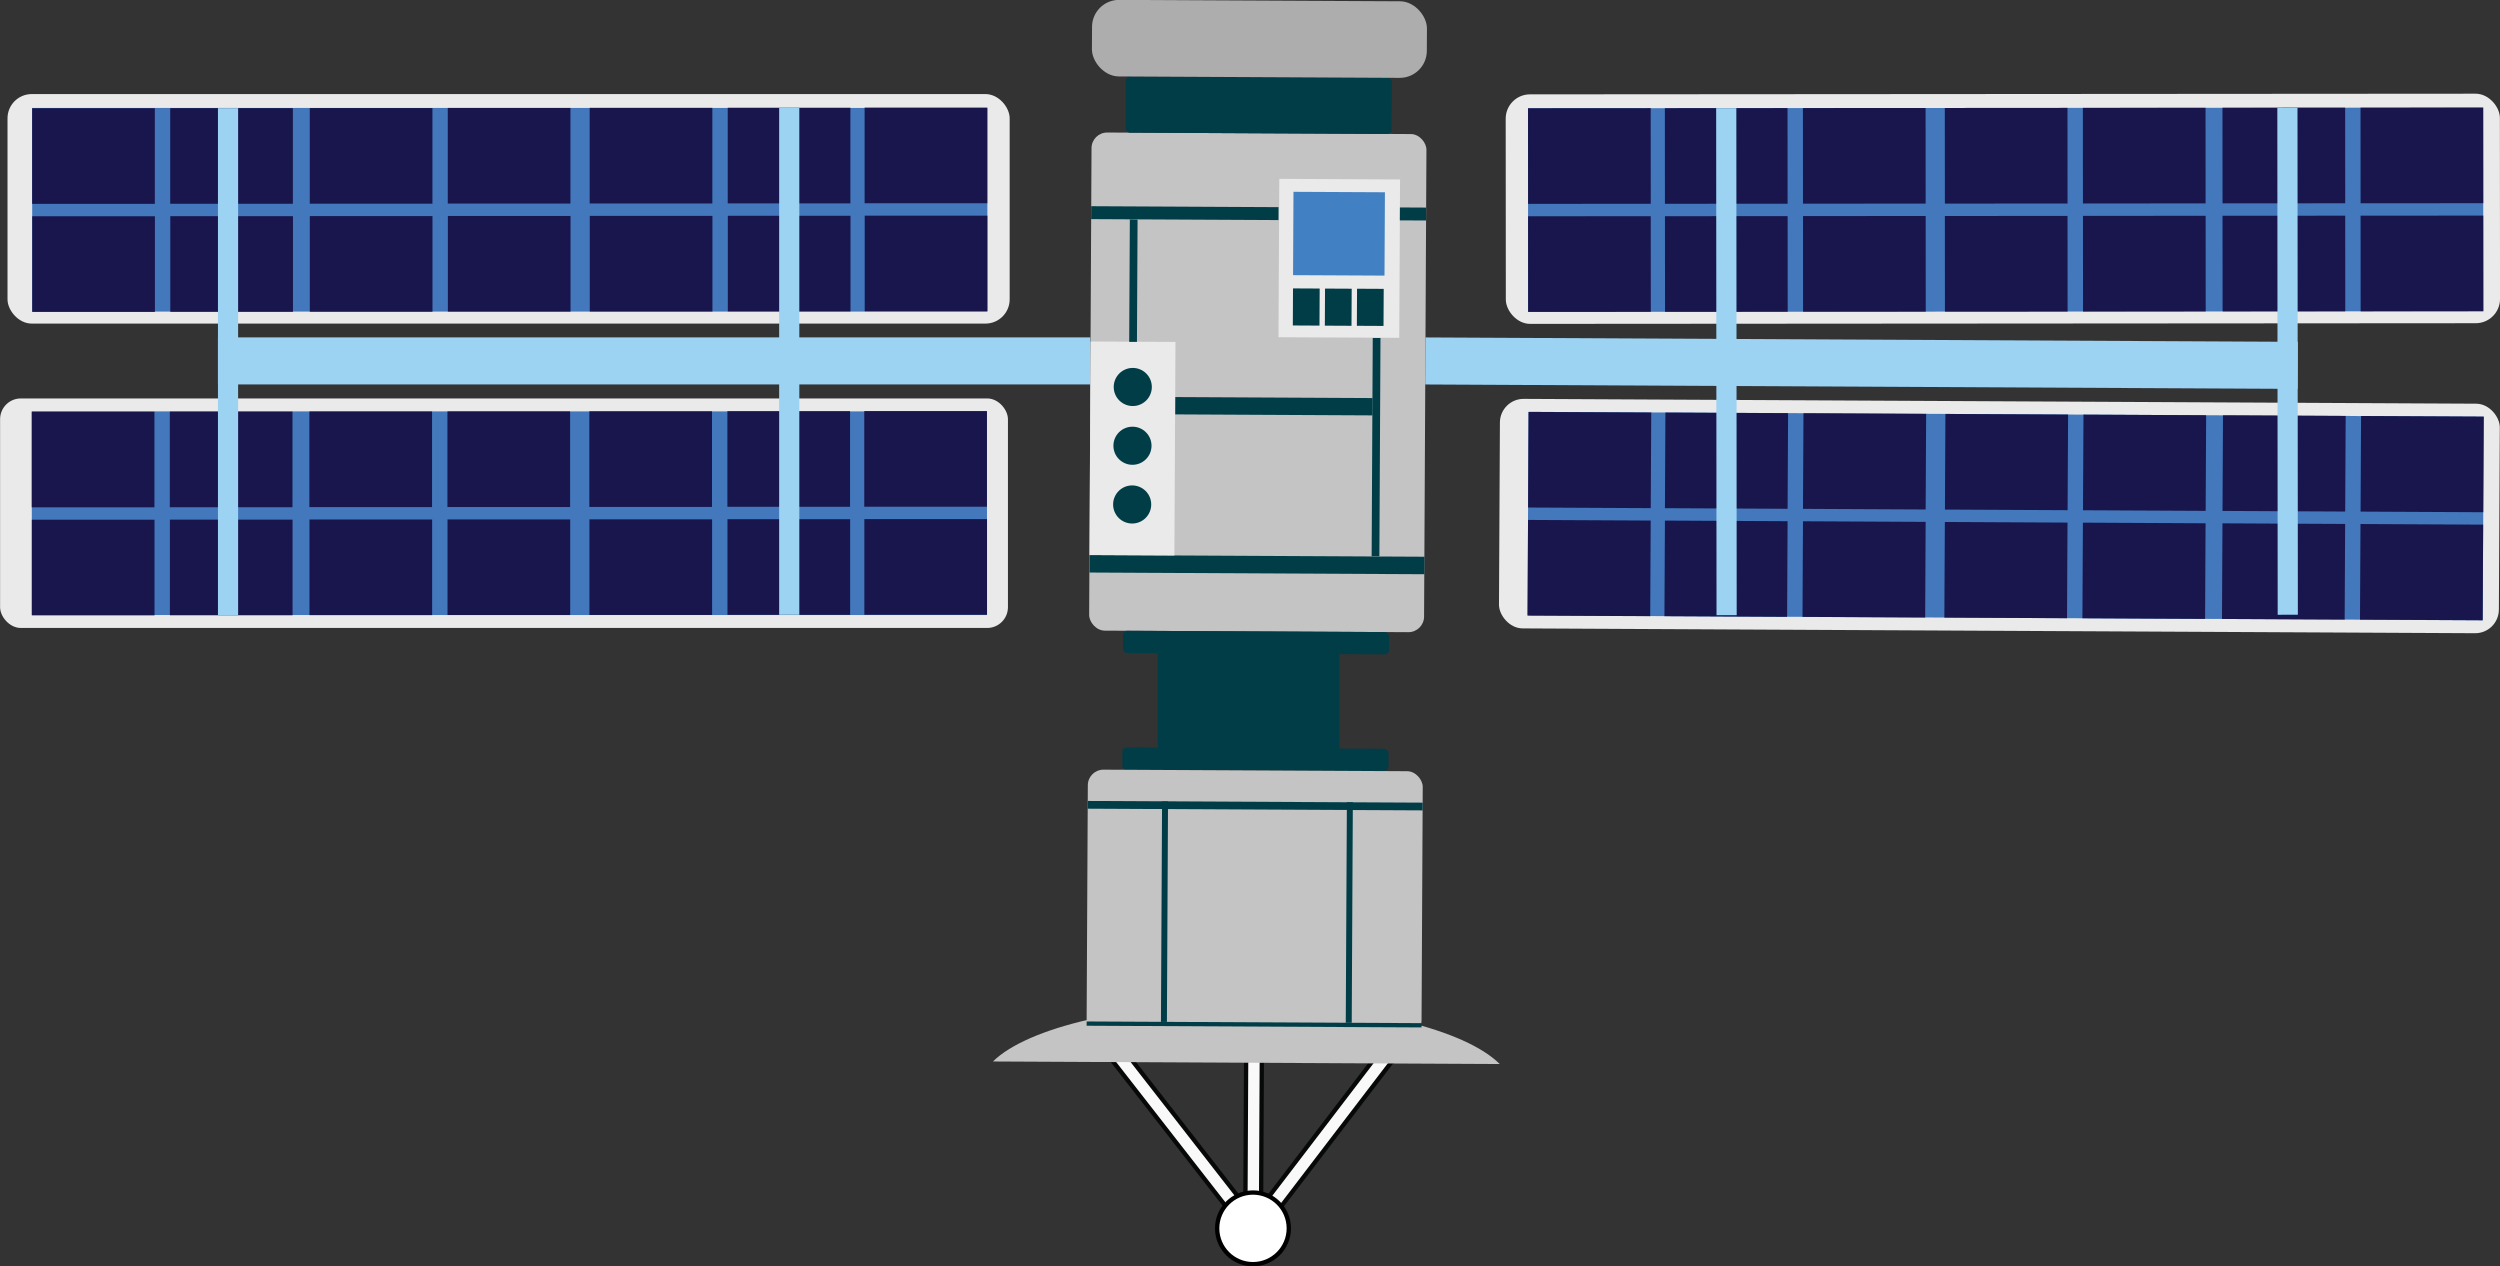 <svg xmlns="http://www.w3.org/2000/svg" viewBox="0 0 578.58 293.07"><rect x="0" y="0" width="578.58" height="293.07" fill="#333333" stroke="none"/><defs><style>.cls-1{fill:#f9f9fa;stroke:#070808;}.cls-1,.cls-10{stroke-miterlimit:10;}.cls-2{fill:#c4c4c4;}.cls-3{fill:#eaeaea;}.cls-4{fill:#4378bc;}.cls-5{fill:#003d47;}.cls-6{fill:#18164d;}.cls-7{fill:#9cd2f2;}.cls-8{fill:#aeadae;}.cls-9{fill:#4180c2;}.cls-10{fill:#fff;stroke:#000;}</style></defs><g id="Layer_1" data-name="Layer 1"><rect class="cls-1" x="296.61" y="405.15" width="3.63" height="48.9" transform="translate(586.36 695.09) rotate(-179.71)"/><rect class="cls-1" x="313.71" y="403.45" width="3.63" height="48.9" transform="translate(316.18 -269.26) rotate(37.38)"/><rect class="cls-1" x="279.27" y="403.28" width="3.63" height="48.9" transform="translate(757.3 426.91) rotate(142.09)"/><path class="cls-2" d="M238.15,411.25c8-7.87,31.27-13.47,58.71-13.34s50.65,6,58.58,13.93Z" transform="translate(-8.35 -165.59)"/><rect class="cls-3" x="356.82" y="187.36" width="230.09" height="53.12" rx="5.62" transform="translate(935.54 261.91) rotate(179.96)"/><rect class="cls-3" x="355.34" y="258.5" width="231.41" height="53.12" rx="5.48" transform="translate(932.32 406.87) rotate(-179.71)"/><rect class="cls-4" x="361.99" y="190.57" width="221.06" height="47.13" transform="translate(936.84 262.35) rotate(179.96)"/><rect class="cls-2" x="260.66" y="196.45" width="77.51" height="115.28" rx="3.62" transform="translate(589.22 344.09) rotate(-179.71)"/><rect class="cls-5" x="268.21" y="311.73" width="61.58" height="5.16" rx="1.01" transform="translate(588.09 464.53) rotate(-179.71)"/><rect class="cls-5" x="268.08" y="338.76" width="61.58" height="5.16" rx="1.01" transform="translate(587.68 518.57) rotate(-179.71)"/><rect class="cls-5" x="277.93" y="311.73" width="42.03" height="28.23" rx="1.01" transform="matrix(-1, 0, 0, -1, 587.91, 487.6)"/><rect class="cls-2" x="259.95" y="343.92" width="77.51" height="61.24" rx="3.62" transform="translate(587.18 584.97) rotate(-179.71)"/><rect class="cls-5" x="259.81" y="402.22" width="77.51" height="0.99" transform="translate(586.76 641.31) rotate(-179.71)"/><rect class="cls-5" x="260.06" y="351.18" width="77.51" height="1.79" transform="translate(587.52 540.04) rotate(-179.71)"/><rect class="cls-5" x="319.91" y="351.29" width="1.38" height="51.04" transform="translate(630.96 589.62) rotate(-179.71)"/><rect class="cls-5" x="277.13" y="351.07" width="1.38" height="51.04" transform="translate(545.41 588.98) rotate(-179.71)"/><rect class="cls-6" x="554.64" y="190.5" width="28.39" height="22.13" transform="translate(1129.48 237.14) rotate(179.96)"/><rect class="cls-6" x="554.66" y="215.5" width="28.39" height="22.13" transform="translate(1129.53 287.14) rotate(179.96)"/><rect class="cls-6" x="522.69" y="190.53" width="28.39" height="22.13" transform="translate(1065.58 237.21) rotate(179.96)"/><rect class="cls-6" x="522.71" y="215.53" width="28.39" height="22.13" transform="translate(1065.63 287.21) rotate(179.96)"/><rect class="cls-6" x="490.4" y="190.55" width="28.39" height="22.13" transform="translate(1000.98 237.28) rotate(179.96)"/><rect class="cls-6" x="490.41" y="215.55" width="28.39" height="22.13" transform="translate(1001.03 287.28) rotate(179.96)"/><rect class="cls-6" x="458.45" y="190.57" width="28.39" height="22.13" transform="translate(937.08 237.35) rotate(179.96)"/><rect class="cls-6" x="458.47" y="215.57" width="28.39" height="22.13" transform="translate(937.13 287.35) rotate(179.96)"/><rect class="cls-6" x="425.61" y="190.6" width="28.39" height="22.13" transform="translate(871.4 237.42) rotate(179.96)"/><rect class="cls-6" x="425.63" y="215.6" width="28.39" height="22.13" transform="translate(871.46 287.42) rotate(179.96)"/><rect class="cls-6" x="393.66" y="190.62" width="28.39" height="22.13" transform="translate(807.5 237.49) rotate(179.96)"/><rect class="cls-6" x="393.68" y="215.62" width="28.39" height="22.13" transform="translate(807.56 287.49) rotate(179.96)"/><rect class="cls-6" x="361.98" y="190.64" width="28.39" height="22.13" transform="translate(744.15 237.55) rotate(179.96)"/><rect class="cls-6" x="362" y="215.64" width="28.39" height="22.13" transform="translate(744.2 287.55) rotate(179.96)"/><rect class="cls-4" x="361.96" y="261.5" width="221.06" height="47.13" transform="translate(935.21 406.89) rotate(-179.71)"/><rect class="cls-6" x="554.69" y="261.98" width="28.39" height="22.13" transform="translate(1128.06 383.33) rotate(-179.71)"/><rect class="cls-6" x="554.57" y="286.98" width="28.39" height="22.13" transform="translate(1127.68 433.33) rotate(-179.71)"/><rect class="cls-6" x="522.74" y="261.82" width="28.39" height="22.13" transform="translate(1064.16 382.85) rotate(-179.71)"/><rect class="cls-6" x="522.62" y="286.82" width="28.39" height="22.13" transform="translate(1063.79 432.85) rotate(-179.71)"/><rect class="cls-6" x="490.44" y="261.66" width="28.39" height="22.13" transform="translate(999.57 382.37) rotate(-179.71)"/><rect class="cls-6" x="490.32" y="286.66" width="28.39" height="22.13" transform="translate(999.19 432.37) rotate(-179.71)"/><rect class="cls-6" x="458.49" y="261.5" width="28.39" height="22.13" transform="translate(935.67 381.89) rotate(-179.71)"/><rect class="cls-6" x="458.37" y="286.5" width="28.39" height="22.13" transform="translate(935.29 431.89) rotate(-179.71)"/><rect class="cls-6" x="425.66" y="261.34" width="28.39" height="22.13" transform="translate(869.99 381.4) rotate(-179.71)"/><rect class="cls-6" x="425.53" y="286.34" width="28.39" height="22.13" transform="translate(869.62 431.4) rotate(-179.71)"/><rect class="cls-6" x="393.71" y="261.18" width="28.39" height="22.13" transform="translate(806.09 380.92) rotate(-179.71)"/><rect class="cls-6" x="393.58" y="286.18" width="28.39" height="22.13" transform="translate(805.72 430.92) rotate(-179.71)"/><rect class="cls-6" x="362.03" y="261.02" width="28.39" height="22.13" transform="translate(742.74 380.45) rotate(-179.71)"/><rect class="cls-6" x="361.9" y="286.02" width="28.39" height="22.13" transform="translate(742.36 430.45) rotate(-179.71)"/><rect class="cls-7" x="338.19" y="244.23" width="201.9" height="10.89" transform="translate(868.69 335.94) rotate(-179.71)"/><rect class="cls-7" x="535.44" y="190.53" width="4.67" height="117.35" transform="translate(1067.37 332.43) rotate(179.96)"/><rect class="cls-7" x="405.55" y="190.62" width="4.67" height="117.35" transform="translate(807.61 332.71) rotate(179.96)"/><rect class="cls-3" x="1.74" y="21.77" width="231.93" height="53.12" rx="5.61"/><rect class="cls-3" x="0.02" y="92.21" width="233.25" height="53.12" rx="4.81"/><rect class="cls-4" x="7.45" y="24.98" width="221.06" height="47.13"/><rect class="cls-6" x="7.44" y="25.05" width="28.39" height="22.13"/><rect class="cls-6" x="7.46" y="50.05" width="28.39" height="22.13"/><rect class="cls-6" x="39.39" y="25.03" width="28.39" height="22.13"/><rect class="cls-6" x="39.41" y="50.03" width="28.39" height="22.13"/><rect class="cls-6" x="71.69" y="25.01" width="28.39" height="22.13"/><rect class="cls-6" x="71.7" y="50.01" width="28.39" height="22.13"/><rect class="cls-6" x="103.63" y="24.98" width="28.39" height="22.13"/><rect class="cls-6" x="103.65" y="49.98" width="28.39" height="22.13"/><rect class="cls-6" x="136.47" y="24.96" width="28.39" height="22.13"/><rect class="cls-6" x="136.49" y="49.96" width="28.39" height="22.13"/><rect class="cls-6" x="168.42" y="24.94" width="28.39" height="22.13"/><rect class="cls-6" x="168.44" y="49.94" width="28.39" height="22.13"/><rect class="cls-6" x="200.1" y="24.91" width="28.39" height="22.13"/><rect class="cls-6" x="200.12" y="49.91" width="28.39" height="22.13"/><rect class="cls-4" x="7.36" y="95.21" width="221.06" height="47.13"/><rect class="cls-6" x="7.35" y="95.28" width="28.39" height="22.13"/><rect class="cls-6" x="7.37" y="120.28" width="28.39" height="22.13"/><rect class="cls-6" x="39.3" y="95.26" width="28.39" height="22.13"/><rect class="cls-6" x="39.32" y="120.26" width="28.39" height="22.13"/><rect class="cls-6" x="71.6" y="95.23" width="28.39" height="22.13"/><rect class="cls-6" x="71.62" y="120.23" width="28.39" height="22.13"/><rect class="cls-6" x="103.55" y="95.21" width="28.39" height="22.13"/><rect class="cls-6" x="103.57" y="120.21" width="28.39" height="22.13"/><rect class="cls-6" x="136.39" y="95.19" width="28.39" height="22.13"/><rect class="cls-6" x="136.41" y="120.19" width="28.39" height="22.13"/><rect class="cls-6" x="168.34" y="95.16" width="28.39" height="22.13"/><rect class="cls-6" x="168.36" y="120.16" width="28.39" height="22.13"/><rect class="cls-6" x="200.02" y="95.14" width="28.39" height="22.13"/><rect class="cls-6" x="200.04" y="120.14" width="28.39" height="22.13"/><rect class="cls-7" x="50.44" y="78.08" width="201.9" height="10.89"/><rect class="cls-7" x="50.44" y="25.03" width="4.67" height="117.35"/><rect class="cls-7" x="180.32" y="24.94" width="4.67" height="117.35"/><rect class="cls-5" x="268.83" y="183.43" width="61.58" height="13.02" rx="1.01" transform="translate(589.95 215.79) rotate(-179.71)"/><rect class="cls-5" x="260.48" y="294.26" width="77.51" height="4.05" transform="translate(588.64 428.47) rotate(-179.71)"/><rect class="cls-8" x="261.06" y="165.75" width="77.51" height="17.72" rx="6.26" transform="translate(590.4 185.12) rotate(-179.71)"/><rect class="cls-3" x="260.62" y="244.69" width="19.64" height="49.42" transform="translate(531.17 374.56) rotate(-179.71)"/><circle class="cls-5" cx="262.02" cy="116.75" r="4.41"/><circle class="cls-5" cx="262.09" cy="103.16" r="4.41"/><circle class="cls-5" cx="262.16" cy="89.56" r="4.41"/><rect class="cls-5" x="301.53" y="268.13" width="50.52" height="1.79" transform="translate(47.79 428.89) rotate(-89.71)"/><rect class="cls-5" x="280.33" y="257.62" width="45.65" height="4.01" transform="translate(596.66 355.17) rotate(-179.71)"/><rect class="cls-3" x="304.31" y="207.07" width="27.95" height="36.65" transform="translate(627.09 286.79) rotate(-179.71)"/><rect class="cls-5" x="260.86" y="213.45" width="43.35" height="2.99" transform="translate(555.65 265.7) rotate(-179.71)"/><rect class="cls-5" x="256.47" y="229.64" width="28.32" height="1.79" transform="translate(30.4 334.42) rotate(-89.71)"/><rect class="cls-9" x="307.64" y="210.06" width="21.16" height="19.29" transform="translate(626.99 275.4) rotate(-179.71)"/><rect class="cls-5" x="332.31" y="213.63" width="6.06" height="2.99" transform="translate(661.25 266.34) rotate(-179.71)"/><rect class="cls-5" x="322.37" y="232.45" width="6.17" height="8.58" transform="translate(641.38 309.51) rotate(-179.71)"/><rect class="cls-5" x="314.96" y="232.41" width="6.17" height="8.58" transform="translate(626.56 309.4) rotate(-179.71)"/><rect class="cls-5" x="307.55" y="232.37" width="6.17" height="8.58" transform="translate(611.74 309.28) rotate(-179.71)"/><circle class="cls-10" cx="289.98" cy="284.28" r="8.29"/></g></svg>